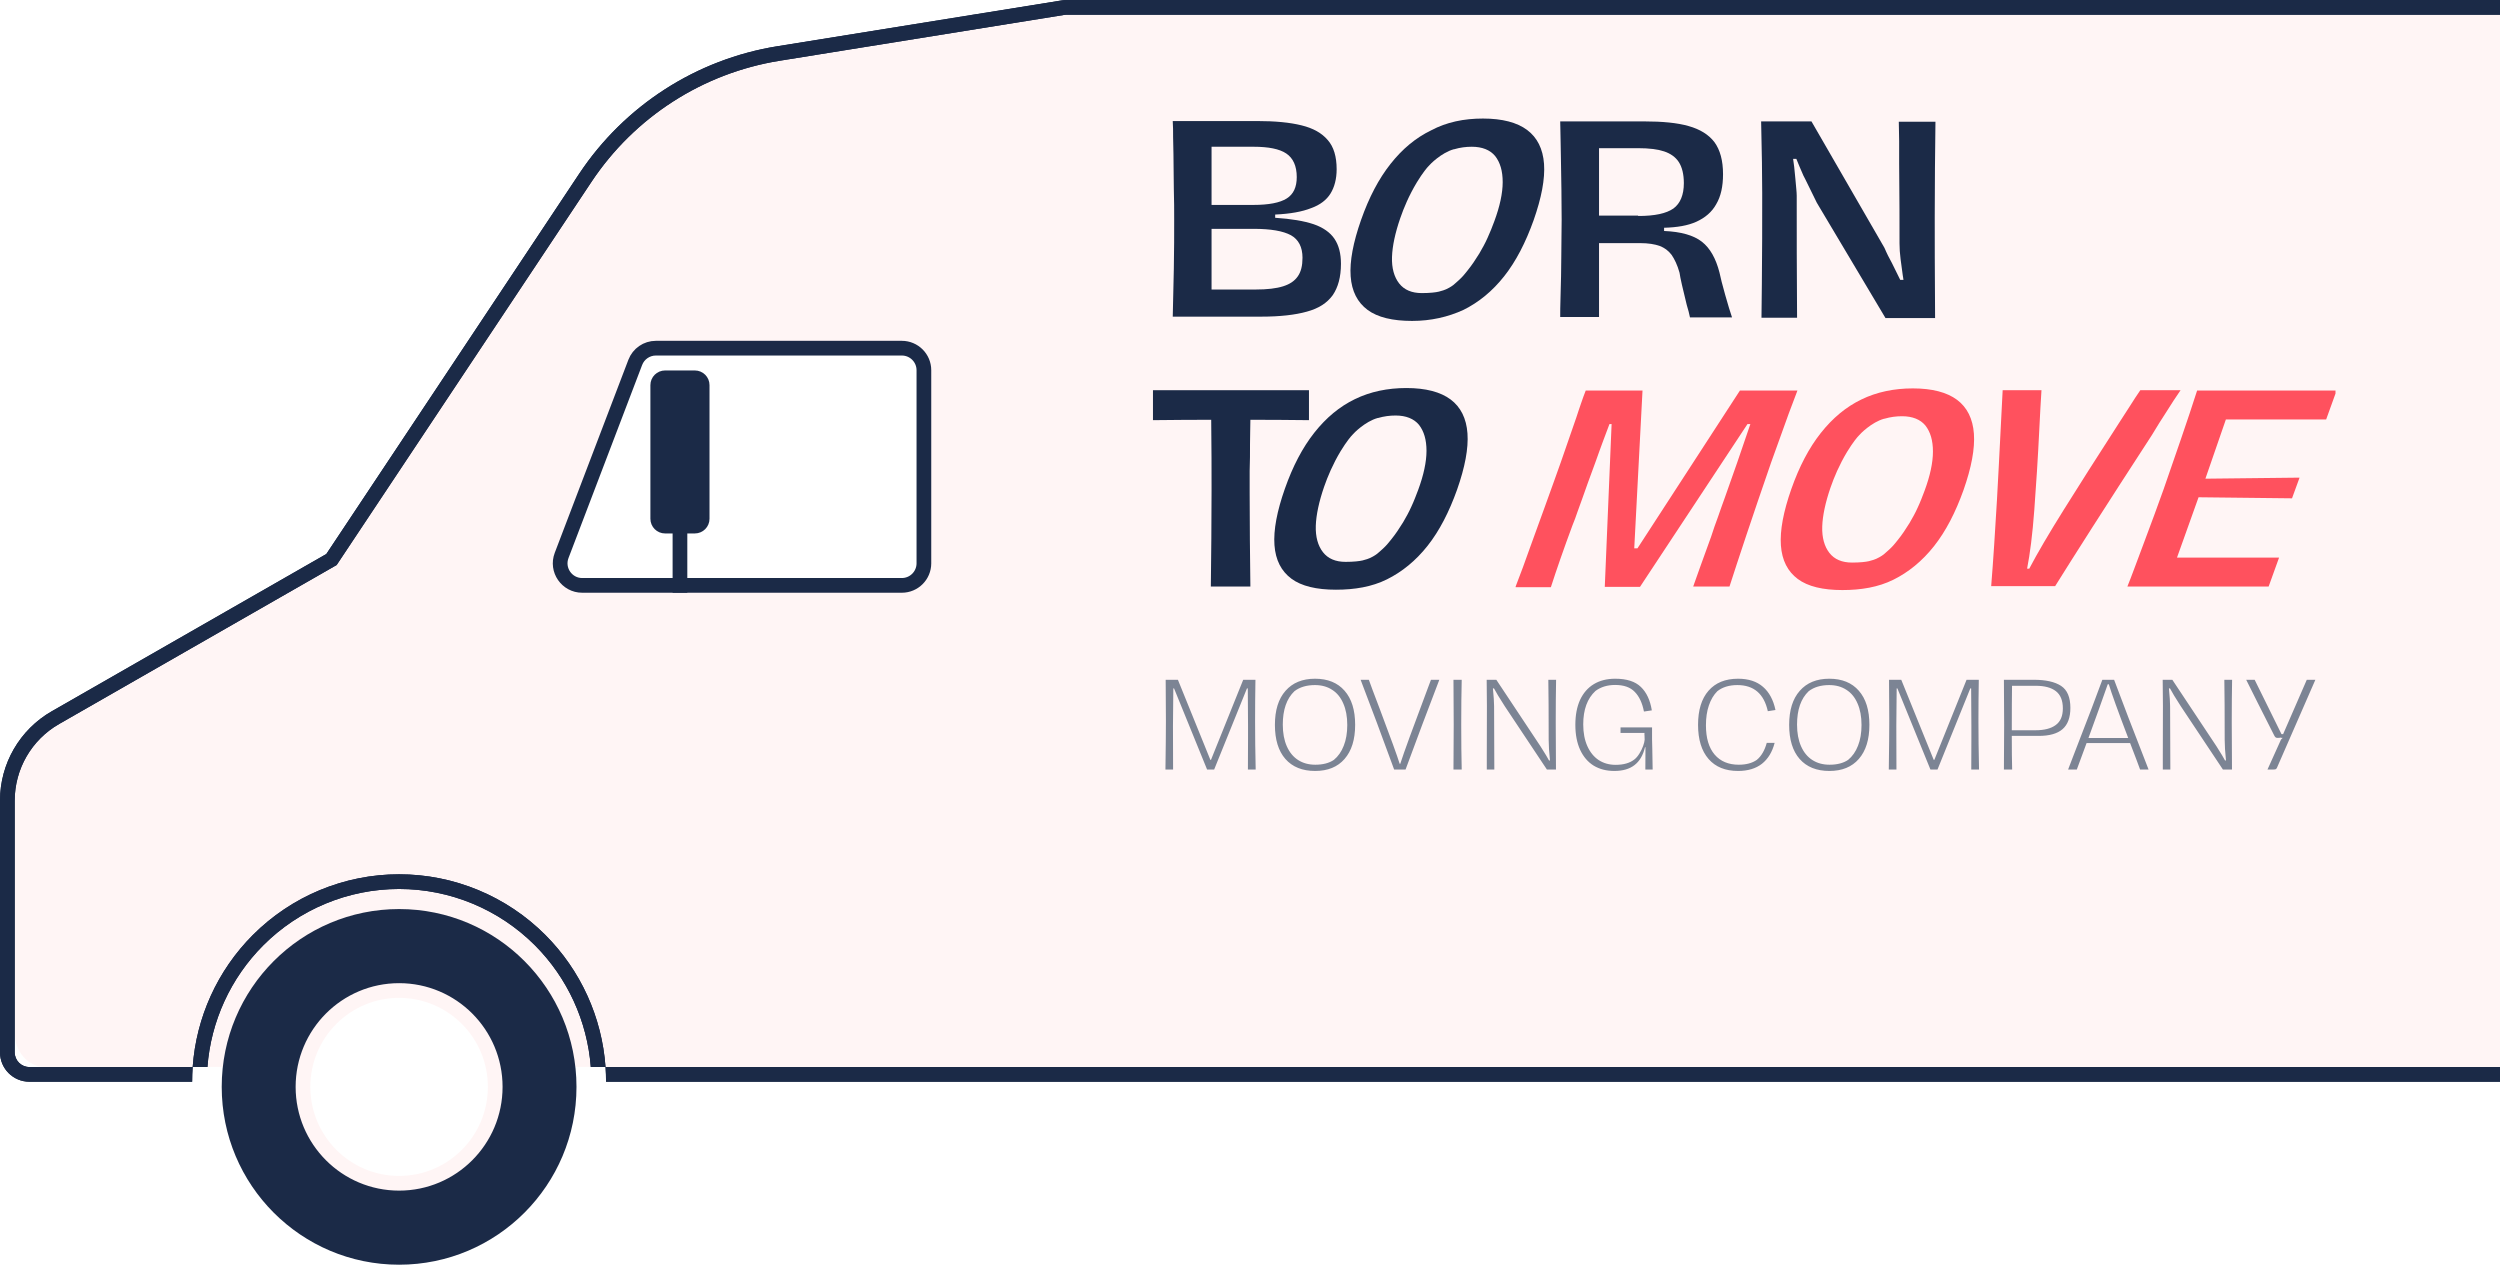 <svg width="170" height="86" viewBox="0 0 170 86" fill="none" xmlns="http://www.w3.org/2000/svg">
<g filter="url(#filter0_b_18_397)">
<path d="M22.616 38.291C22.616 37.019 41.591 8.565 42.719 8.565L49.755 4.031L58.299 3.023L72.874 0.504H193.995C195.123 0.504 193.995 1.031 193.995 2.303V70.248C193.995 71.52 195.123 72.551 193.995 72.551H3.047C1.919 72.551 1.005 71.52 1.005 70.248V50.886L22.616 38.291Z" fill="#FFF5F5"/>
</g>
<path fill-rule="evenodd" clip-rule="evenodd" d="M22.893 38.421L22.688 38.538L4.018 49.233C2.151 50.303 1 52.289 1 54.44V71.558C1 72.111 1.448 72.558 2 72.558H72.371H194V45.19V39.298V1H72.531C72.478 1 72.425 1.004 72.372 1.013L53.017 4.131C47.789 4.973 43.15 7.959 40.218 12.368L23.023 38.224L22.893 38.421ZM3.521 48.366C1.343 49.613 0 51.93 0 54.44V71.558C0 72.663 0.895 73.558 2 73.558H72.371H194H195V72.558V45.19V39.298V1V0H194H72.531C72.425 0 72.318 0.009 72.213 0.025L52.858 3.144C47.355 4.03 42.472 7.173 39.386 11.814L22.191 37.671L3.521 48.366ZM40.173 72.558C39.936 69.447 38.597 66.51 36.382 64.289C33.93 61.832 30.605 60.451 27.139 60.451C23.673 60.451 20.348 61.832 17.897 64.289C15.681 66.51 14.342 69.447 14.105 72.558L27.139 72.558H40.173ZM41.176 72.558C40.937 69.182 39.493 65.992 37.09 63.583C34.451 60.938 30.871 59.451 27.139 59.451C23.407 59.451 19.828 60.938 17.189 63.583C14.786 65.992 13.342 69.182 13.102 72.558C13.079 72.89 13.067 73.224 13.067 73.558H14.067L27.139 73.558H40.211H41.211C41.211 73.224 41.2 72.89 41.176 72.558Z" fill="#1B2A47"/>
<path fill-rule="evenodd" clip-rule="evenodd" d="M22.893 38.421L22.688 38.538L4.018 49.233C2.151 50.303 1 52.289 1 54.44V71.558C1 72.111 1.448 72.558 2 72.558H72.371H194V45.19V39.298V1H72.531C72.478 1 72.425 1.004 72.372 1.013L53.017 4.131C47.789 4.973 43.15 7.959 40.218 12.368L23.023 38.224L22.893 38.421ZM3.521 48.366C1.343 49.613 0 51.93 0 54.44V71.558C0 72.663 0.895 73.558 2 73.558H72.371H194H195V72.558V45.19V39.298V1V0H194H72.531C72.425 0 72.318 0.009 72.213 0.025L52.858 3.144C47.355 4.03 42.472 7.173 39.386 11.814L22.191 37.671L3.521 48.366ZM40.173 72.558C39.936 69.447 38.597 66.51 36.382 64.289C33.93 61.832 30.605 60.451 27.139 60.451C23.673 60.451 20.348 61.832 17.897 64.289C15.681 66.51 14.342 69.447 14.105 72.558L27.139 72.558H40.173ZM41.176 72.558C40.937 69.182 39.493 65.992 37.09 63.583C34.451 60.938 30.871 59.451 27.139 59.451C23.407 59.451 19.828 60.938 17.189 63.583C14.786 65.992 13.342 69.182 13.102 72.558C13.079 72.89 13.067 73.224 13.067 73.558H14.067L27.139 73.558H40.211H41.211C41.211 73.224 41.2 72.89 41.176 72.558Z" fill="#1B2A47"/>
<path d="M43.198 24.641C43.42 24.06 43.977 23.676 44.599 23.676H61.325C62.153 23.676 62.825 24.348 62.825 25.176V38.306C62.825 39.134 62.153 39.806 61.325 39.806H39.592C38.541 39.806 37.816 38.753 38.19 37.771L43.198 24.641Z" fill="white" stroke="#1B2A47"/>
<path d="M44.727 26.191C44.727 25.915 44.951 25.691 45.227 25.691H47.247C47.524 25.691 47.747 25.915 47.747 26.191V35.275C47.747 35.551 47.524 35.775 47.247 35.775H45.227C44.951 35.775 44.727 35.551 44.727 35.275V26.191Z" fill="#1B2A47" stroke="#1B2A47"/>
<path d="M46.237 40.306V35.268" stroke="#1B2A47"/>
<ellipse cx="27.139" cy="73.908" rx="12.062" ry="12.092" fill="#1B2A47"/>
<path d="M33.675 73.908C33.675 77.529 30.748 80.462 27.139 80.462C23.531 80.462 20.603 77.529 20.603 73.908C20.603 70.288 23.531 67.355 27.139 67.355C30.748 67.355 33.675 70.288 33.675 73.908Z" fill="white" stroke="#FFF5F5"/>
<g clip-path="url(#clip0_18_397)">
<path d="M79.746 21.581C79.771 20.634 79.795 19.517 79.82 18.28C79.844 17.042 79.844 15.925 79.844 14.93C79.844 14.299 79.844 13.619 79.82 12.843C79.82 12.09 79.795 11.314 79.795 10.513C79.795 10.1 79.771 9.712 79.771 9.323C79.771 8.935 79.771 8.571 79.746 8.231H85.49C86.712 8.231 87.714 8.328 88.496 8.522C89.303 8.717 89.889 9.056 90.281 9.517C90.696 9.979 90.892 10.658 90.892 11.508C90.892 12.163 90.745 12.721 90.476 13.158C90.207 13.595 89.767 13.935 89.156 14.153C88.545 14.396 87.739 14.542 86.712 14.59V14.809C87.812 14.882 88.668 15.027 89.327 15.246C89.963 15.464 90.452 15.804 90.745 16.241C91.038 16.678 91.185 17.236 91.185 17.94C91.185 18.838 90.989 19.542 90.623 20.076C90.232 20.61 89.67 20.974 88.863 21.192C88.081 21.411 87.054 21.532 85.759 21.532H79.746V21.581ZM85.221 13.935C86.272 13.935 87.03 13.789 87.494 13.498C87.959 13.207 88.179 12.721 88.179 12.042C88.179 11.289 87.934 10.755 87.47 10.44C87.005 10.124 86.248 9.979 85.246 9.979H82.386V13.935H85.221ZM85.392 19.687C86.174 19.687 86.785 19.615 87.25 19.469C87.714 19.323 88.032 19.105 88.252 18.789C88.472 18.474 88.57 18.061 88.57 17.527C88.57 16.799 88.301 16.289 87.788 15.998C87.25 15.707 86.419 15.561 85.246 15.561H82.386V19.687H85.392Z" fill="#1B2A47"/>
<path d="M96.024 21.823C94.704 21.823 93.678 21.581 92.993 21.071C92.309 20.561 91.918 19.809 91.845 18.789C91.771 17.77 92.016 16.483 92.553 14.954C93.091 13.425 93.751 12.163 94.558 11.144C95.364 10.124 96.269 9.372 97.32 8.862C98.371 8.304 99.544 8.061 100.839 8.061C102.159 8.061 103.161 8.328 103.845 8.838C104.53 9.348 104.921 10.124 104.994 11.144C105.068 12.163 104.823 13.45 104.285 14.979C103.748 16.483 103.088 17.77 102.281 18.789C101.475 19.809 100.546 20.561 99.519 21.071C98.468 21.556 97.295 21.823 96.024 21.823ZM96.684 19.93C97.222 19.93 97.637 19.882 97.833 19.833C98.004 19.785 98.248 19.736 98.542 19.566C98.762 19.445 98.908 19.323 99.006 19.226C99.177 19.081 99.275 18.983 99.373 18.886C99.544 18.716 99.666 18.547 99.788 18.401C100.081 18.037 100.326 17.673 100.595 17.236C100.79 16.896 100.986 16.556 101.157 16.168C101.328 15.804 101.475 15.416 101.621 15.027C101.988 14.032 102.183 13.134 102.183 12.382C102.183 11.629 102.012 11.047 101.67 10.61C101.328 10.197 100.79 9.979 100.081 9.979C99.69 9.979 99.299 10.027 98.884 10.149C98.884 10.149 98.884 10.149 98.859 10.149C98.004 10.391 97.246 11.168 97.148 11.289C97.051 11.386 96.757 11.726 96.342 12.406C95.804 13.304 95.462 14.129 95.218 14.833C94.875 15.828 94.68 16.726 94.656 17.479C94.631 18.231 94.802 18.838 95.144 19.275C95.487 19.712 96 19.93 96.684 19.93Z" fill="#1B2A47"/>
<path d="M90.843 40.1C89.523 40.1 88.496 39.857 87.812 39.348C87.128 38.838 86.737 38.085 86.663 37.066C86.59 36.047 86.834 34.76 87.372 33.231C87.91 31.702 88.57 30.44 89.376 29.42C90.183 28.401 91.087 27.648 92.138 27.139C93.189 26.629 94.362 26.386 95.633 26.386C96.953 26.386 97.955 26.653 98.64 27.163C99.324 27.673 99.715 28.45 99.788 29.469C99.862 30.488 99.617 31.775 99.079 33.304C98.542 34.809 97.882 36.095 97.075 37.115C96.269 38.134 95.34 38.886 94.313 39.396C93.287 39.906 92.114 40.1 90.843 40.1ZM91.503 38.207C92.04 38.207 92.456 38.158 92.651 38.11C92.823 38.061 93.067 38.013 93.36 37.843C93.58 37.721 93.727 37.6 93.825 37.503C93.996 37.357 94.094 37.26 94.191 37.163C94.362 36.993 94.484 36.823 94.607 36.678C94.9 36.314 95.144 35.95 95.413 35.513C95.609 35.173 95.804 34.833 95.975 34.445C96.147 34.081 96.293 33.692 96.44 33.304C96.806 32.309 97.002 31.411 97.002 30.658C97.002 29.906 96.831 29.323 96.489 28.886C96.147 28.474 95.609 28.255 94.9 28.255C94.509 28.255 94.118 28.304 93.702 28.425C93.702 28.425 93.702 28.425 93.678 28.425C92.823 28.668 92.065 29.445 91.967 29.566C91.869 29.663 91.576 30.003 91.16 30.683C90.623 31.581 90.281 32.406 90.036 33.11C89.694 34.105 89.499 35.003 89.474 35.755C89.45 36.508 89.621 37.115 89.963 37.551C90.305 37.988 90.818 38.207 91.503 38.207Z" fill="#1B2A47"/>
<path d="M125.281 40.124C123.961 40.124 122.935 39.882 122.25 39.372C121.566 38.862 121.175 38.11 121.101 37.09C121.028 36.071 121.273 34.785 121.81 33.255C122.348 31.726 123.008 30.464 123.814 29.445C124.621 28.425 125.525 27.673 126.576 27.163C127.627 26.654 128.8 26.411 130.071 26.411C131.391 26.411 132.393 26.678 133.078 27.187C133.762 27.697 134.153 28.474 134.226 29.493C134.3 30.513 134.055 31.799 133.518 33.328C132.98 34.833 132.32 36.12 131.513 37.139C130.707 38.158 129.778 38.911 128.752 39.42C127.725 39.93 126.552 40.124 125.281 40.124ZM125.941 38.255C126.479 38.255 126.894 38.207 127.09 38.158C127.261 38.11 127.505 38.061 127.798 37.891C128.018 37.77 128.165 37.649 128.263 37.551C128.434 37.406 128.532 37.309 128.629 37.212C128.8 37.042 128.923 36.872 129.045 36.726C129.338 36.362 129.583 35.998 129.851 35.561C130.047 35.221 130.243 34.882 130.414 34.493C130.585 34.129 130.731 33.741 130.878 33.352C131.245 32.357 131.44 31.459 131.44 30.707C131.44 29.954 131.269 29.372 130.927 28.935C130.585 28.522 130.047 28.304 129.338 28.304C128.947 28.304 128.556 28.352 128.141 28.474C128.141 28.474 128.141 28.474 128.116 28.474C127.261 28.717 126.503 29.493 126.405 29.615C126.307 29.712 126.014 30.052 125.599 30.731C125.061 31.629 124.719 32.454 124.474 33.158C124.132 34.154 123.937 35.051 123.912 35.804C123.888 36.556 124.059 37.163 124.401 37.6C124.743 38.037 125.256 38.255 125.941 38.255Z" fill="#FF515E"/>
<path d="M106.094 21.581C106.094 21.289 106.094 20.804 106.119 20.076C106.143 19.202 106.168 18.328 106.168 17.454C106.168 16.581 106.192 15.731 106.192 14.954C106.192 13.619 106.168 12.236 106.143 10.804C106.143 10.343 106.119 9.906 106.119 9.469C106.119 9.032 106.094 8.619 106.094 8.255H111.814C113.036 8.255 114.062 8.352 114.82 8.571C115.602 8.789 116.189 9.153 116.58 9.663C116.971 10.197 117.166 10.925 117.166 11.848C117.166 12.673 117.02 13.352 116.702 13.886C116.409 14.42 115.944 14.809 115.358 15.076C114.771 15.343 114.038 15.464 113.158 15.488V15.707C114.307 15.755 115.162 15.998 115.724 16.435C116.287 16.872 116.678 17.576 116.922 18.522C116.995 18.862 117.118 19.372 117.313 20.052C117.509 20.731 117.655 21.241 117.777 21.581H114.918C114.869 21.338 114.796 21.047 114.698 20.731C114.429 19.639 114.258 18.911 114.209 18.547C114.062 18.013 113.867 17.624 113.671 17.333C113.451 17.042 113.182 16.848 112.865 16.726C112.523 16.605 112.083 16.532 111.52 16.532H108.734C108.734 17.066 108.734 17.6 108.734 18.183C108.734 18.765 108.734 19.348 108.734 19.954V21.556H106.094V21.581ZM111.398 14.687C112.523 14.687 113.305 14.518 113.793 14.178C114.258 13.838 114.502 13.255 114.502 12.454C114.502 11.848 114.38 11.362 114.16 11.022C113.94 10.683 113.598 10.44 113.158 10.294C112.718 10.149 112.131 10.076 111.398 10.076H108.734V14.663H111.398V14.687Z" fill="#1B2A47"/>
<path d="M119.781 21.581L119.806 19.299C119.83 17.26 119.83 15.221 119.83 13.134C119.83 11.969 119.806 10.343 119.757 8.255H123.179L128.14 16.848C128.214 17.042 128.311 17.212 128.385 17.382C128.482 17.552 128.556 17.721 128.653 17.891C128.971 18.547 129.167 18.935 129.216 19.032H129.436C129.436 18.983 129.411 18.911 129.411 18.862C129.411 18.814 129.387 18.765 129.387 18.716C129.338 18.377 129.289 18.013 129.24 17.624C129.191 17.236 129.167 16.896 129.167 16.556C129.167 15.27 129.167 13.45 129.142 11.095C129.142 10.561 129.142 10.076 129.142 9.59C129.142 9.105 129.118 8.668 129.118 8.28H131.611C131.586 10.343 131.562 12.503 131.562 14.736C131.562 16.144 131.562 18.425 131.586 21.629H128.214L123.545 13.789C122.812 12.284 122.519 11.702 122.665 12.018C122.445 11.508 122.274 11.119 122.152 10.804H121.932C121.981 11.095 122.03 11.532 122.079 12.09C122.128 12.673 122.177 13.061 122.177 13.304C122.177 15.78 122.177 18.547 122.201 21.605H119.781V21.581Z" fill="#1B2A47"/>
<path d="M82.337 39.882C82.362 37.697 82.386 35.513 82.386 33.328C82.386 32.017 82.386 30.416 82.362 28.547C81.433 28.547 80.113 28.547 78.402 28.571V26.532H89.01V28.571C87.372 28.547 86.052 28.547 85.026 28.547C85.026 29.032 85.001 29.566 85.001 30.173C85.001 30.78 85.001 31.386 84.977 32.017V33.547C84.977 35.682 85.001 37.794 85.026 39.882H82.337Z" fill="#1B2A47"/>
<path d="M103.064 39.882C103.406 39.008 103.724 38.134 104.041 37.236C104.359 36.338 104.701 35.44 105.019 34.542C105.532 33.134 105.899 32.09 106.143 31.411L107.194 28.377C107.292 28.061 107.414 27.721 107.512 27.43C107.61 27.115 107.732 26.823 107.83 26.556H111.691L111.129 37.285H111.349L118.315 26.556H122.226L121.639 28.11C120.906 30.148 120.515 31.241 120.441 31.435C119.122 35.246 118.193 38.061 117.606 39.882H115.138C115.382 39.178 115.798 38.037 116.36 36.483C116.506 36.047 116.653 35.585 116.824 35.148C116.971 34.712 117.142 34.251 117.289 33.838C117.826 32.333 118.413 30.658 119.024 28.838H118.828L111.52 39.906H109.125L109.589 28.838H109.443C109.296 29.25 109.125 29.663 108.978 30.076C108.832 30.488 108.661 30.925 108.514 31.362C108.099 32.479 107.805 33.304 107.61 33.862C107.488 34.178 107.39 34.493 107.268 34.809C107.17 35.124 107.048 35.416 106.925 35.731C106.339 37.309 105.85 38.717 105.459 39.93H103.064V39.882Z" fill="#FF515E"/>
<path d="M135.399 39.882C135.546 38.061 135.668 36.12 135.79 34.056C135.839 33.304 135.962 30.804 136.181 26.532H138.821C138.797 26.896 138.772 27.309 138.748 27.746C138.723 28.183 138.699 28.644 138.675 29.153C138.577 31.192 138.455 33.013 138.332 34.687C138.21 36.338 138.039 37.673 137.843 38.668H137.99C138.552 37.6 139.334 36.265 140.337 34.663C141.339 33.061 142.585 31.095 144.076 28.789C144.345 28.377 144.614 27.964 144.858 27.576C145.103 27.187 145.323 26.848 145.543 26.532H148.28C147.962 26.993 147.645 27.479 147.327 27.988C146.985 28.498 146.667 29.032 146.325 29.59C143.074 34.59 140.899 38.013 139.75 39.857H135.399V39.882Z" fill="#FF515E"/>
<path d="M144.663 39.882C144.932 39.226 145.298 38.207 145.811 36.848C146.325 35.488 146.765 34.275 147.131 33.255C147.498 32.212 147.889 31.071 148.305 29.857C148.72 28.644 149.087 27.552 149.404 26.556H158.888L158.179 28.522H151.36L149.967 32.551L156.37 32.479L155.857 33.886L149.502 33.814L148.036 37.916H154.977L154.268 39.882H144.663Z" fill="#FF515E"/>
</g>
<path d="M79.25 52.329C79.271 50.878 79.282 49.78 79.282 49.033L79.274 47.617C79.269 47.302 79.266 46.838 79.266 46.225H80.098L82.306 51.673H82.346L84.538 46.225H85.37C85.354 47.158 85.346 48.094 85.346 49.033C85.346 50.03 85.359 51.129 85.386 52.329H84.858C84.863 51.87 84.866 51.174 84.866 50.241V49.361C84.866 48.78 84.861 47.929 84.85 46.809H84.794L82.562 52.329H82.082L79.834 46.809H79.786L79.778 47.633C79.767 48.401 79.762 48.977 79.762 49.361C79.762 50.7 79.765 51.689 79.77 52.329H79.25ZM89.43 52.425C88.561 52.425 87.886 52.153 87.406 51.609C86.931 51.065 86.694 50.292 86.694 49.289C86.694 48.292 86.934 47.521 87.414 46.977C87.894 46.428 88.564 46.153 89.422 46.153C90.286 46.153 90.956 46.425 91.43 46.969C91.91 47.513 92.15 48.286 92.15 49.289C92.15 50.286 91.91 51.06 91.43 51.609C90.956 52.153 90.289 52.425 89.43 52.425ZM89.438 52.001C89.956 52.001 90.377 51.892 90.702 51.673C90.996 51.433 91.219 51.113 91.374 50.713C91.534 50.313 91.614 49.841 91.614 49.297C91.614 48.726 91.523 48.238 91.342 47.833C91.166 47.422 90.913 47.113 90.582 46.905C90.257 46.692 89.868 46.585 89.414 46.585C88.849 46.585 88.385 46.724 88.022 47.001C87.494 47.502 87.23 48.26 87.23 49.273C87.23 49.844 87.321 50.334 87.502 50.745C87.683 51.156 87.939 51.468 88.27 51.681C88.601 51.894 88.99 52.001 89.438 52.001ZM94.802 52.329C93.986 50.094 93.226 48.06 92.522 46.225H93.082C93.189 46.534 93.434 47.19 93.818 48.193C94.559 50.156 95.013 51.404 95.178 51.937H95.218C95.458 51.19 96.093 49.449 97.122 46.713L97.306 46.225H97.874C97.095 48.252 96.33 50.286 95.578 52.329H94.802ZM98.836 52.329C98.847 50.974 98.852 49.958 98.852 49.281C98.852 48.609 98.847 47.59 98.836 46.225H99.396C99.375 47.126 99.364 48.145 99.364 49.281C99.364 50.417 99.375 51.433 99.396 52.329H98.836ZM101.102 51.329C101.107 50.86 101.11 49.75 101.11 48.001C101.11 47.532 101.104 46.94 101.094 46.225H101.75L104.75 50.745C105.064 51.241 105.259 51.564 105.334 51.713H105.398C105.339 51.148 105.31 50.681 105.31 50.313C105.31 48.505 105.302 47.142 105.286 46.225H105.814C105.798 47.078 105.79 48.041 105.79 49.113C105.79 49.806 105.795 50.878 105.806 52.329H105.19L102.326 48.025C101.958 47.454 101.712 47.049 101.59 46.809H101.518C101.571 47.353 101.598 47.756 101.598 48.017C101.598 49.505 101.603 50.942 101.614 52.329H101.102V51.329ZM109.772 52.425C109.239 52.425 108.772 52.305 108.372 52.065C107.977 51.82 107.671 51.462 107.452 50.993C107.233 50.518 107.124 49.95 107.124 49.289C107.124 48.628 107.231 48.062 107.444 47.593C107.663 47.124 107.975 46.766 108.38 46.521C108.785 46.276 109.271 46.153 109.836 46.153C110.615 46.153 111.196 46.34 111.58 46.713C111.964 47.081 112.212 47.612 112.324 48.305L111.788 48.385C111.676 47.804 111.468 47.358 111.164 47.049C110.865 46.734 110.42 46.577 109.828 46.577C109.3 46.577 108.855 46.713 108.492 46.985C107.937 47.497 107.66 48.254 107.66 49.257C107.66 49.828 107.753 50.321 107.94 50.737C108.127 51.153 108.385 51.47 108.716 51.689C109.047 51.902 109.428 52.009 109.86 52.009C110.404 52.009 110.831 51.886 111.14 51.641C111.257 51.55 111.369 51.42 111.476 51.249C111.583 51.078 111.668 50.905 111.732 50.729C111.796 50.548 111.831 50.404 111.836 50.297C111.836 50.185 111.833 50.1 111.828 50.041C111.828 49.998 111.825 49.956 111.82 49.913C111.82 49.865 111.823 49.841 111.828 49.841H110.196V49.465H112.34C112.335 49.705 112.335 49.977 112.34 50.281C112.351 50.58 112.356 50.796 112.356 50.929C112.372 51.761 112.38 52.228 112.38 52.329H111.884L111.892 50.809H111.86C111.732 51.353 111.495 51.758 111.148 52.025C110.807 52.292 110.348 52.425 109.772 52.425ZM118.188 52.425C117.324 52.425 116.654 52.153 116.18 51.609C115.705 51.06 115.468 50.286 115.468 49.289C115.468 48.286 115.705 47.513 116.18 46.969C116.654 46.425 117.324 46.153 118.188 46.153C118.897 46.153 119.462 46.337 119.884 46.705C120.305 47.068 120.588 47.593 120.732 48.281L120.212 48.361C119.95 47.177 119.26 46.585 118.14 46.585C117.585 46.585 117.132 46.724 116.78 47.001C116.529 47.252 116.337 47.574 116.204 47.969C116.07 48.358 116.004 48.809 116.004 49.321C116.004 50.185 116.201 50.849 116.596 51.313C116.99 51.772 117.537 52.001 118.236 52.001C118.737 52.001 119.145 51.892 119.46 51.673C119.769 51.422 119.996 51.036 120.14 50.513H120.676C120.516 51.132 120.228 51.606 119.812 51.937C119.396 52.262 118.854 52.425 118.188 52.425ZM124.399 52.425C123.53 52.425 122.855 52.153 122.375 51.609C121.9 51.065 121.663 50.292 121.663 49.289C121.663 48.292 121.903 47.521 122.383 46.977C122.863 46.428 123.532 46.153 124.391 46.153C125.255 46.153 125.924 46.425 126.399 46.969C126.879 47.513 127.119 48.286 127.119 49.289C127.119 50.286 126.879 51.06 126.399 51.609C125.924 52.153 125.258 52.425 124.399 52.425ZM124.407 52.001C124.924 52.001 125.346 51.892 125.671 51.673C125.964 51.433 126.188 51.113 126.343 50.713C126.503 50.313 126.583 49.841 126.583 49.297C126.583 48.726 126.492 48.238 126.311 47.833C126.135 47.422 125.882 47.113 125.551 46.905C125.226 46.692 124.836 46.585 124.383 46.585C123.818 46.585 123.354 46.724 122.991 47.001C122.463 47.502 122.199 48.26 122.199 49.273C122.199 49.844 122.29 50.334 122.471 50.745C122.652 51.156 122.908 51.468 123.239 51.681C123.57 51.894 123.959 52.001 124.407 52.001ZM128.438 52.329C128.459 50.878 128.47 49.78 128.47 49.033L128.462 47.617C128.456 47.302 128.454 46.838 128.454 46.225H129.286L131.494 51.673H131.534L133.726 46.225H134.558C134.542 47.158 134.534 48.094 134.534 49.033C134.534 50.03 134.547 51.129 134.574 52.329H134.046C134.051 51.87 134.054 51.174 134.054 50.241V49.361C134.054 48.78 134.048 47.929 134.038 46.809H133.982L131.75 52.329H131.27L129.022 46.809H128.974L128.966 47.633C128.955 48.401 128.95 48.977 128.95 49.361C128.95 50.7 128.952 51.689 128.958 52.329H128.438ZM136.266 52.329C136.276 50.985 136.282 49.969 136.282 49.281C136.282 48.577 136.276 47.558 136.266 46.225H138.298C139.114 46.225 139.732 46.364 140.154 46.641C140.575 46.918 140.786 47.417 140.786 48.137C140.786 48.793 140.607 49.276 140.25 49.585C139.898 49.889 139.359 50.041 138.634 50.041H136.802C136.802 50.996 136.81 51.758 136.826 52.329H136.266ZM138.418 49.657C139.01 49.657 139.466 49.54 139.786 49.305C140.111 49.07 140.274 48.692 140.274 48.169C140.274 47.636 140.116 47.246 139.802 47.001C139.487 46.756 139.028 46.633 138.426 46.633H136.818C136.807 47.369 136.802 48.377 136.802 49.657H138.418ZM145.527 52.329C145.415 52.014 145.189 51.414 144.847 50.529H143.359H141.887C141.605 51.302 141.383 51.902 141.223 52.329H140.631L140.959 51.473C142.005 48.78 142.671 47.03 142.959 46.225H143.759C144.271 47.606 145.053 49.641 146.103 52.329H145.527ZM144.719 50.185C144.021 48.356 143.581 47.137 143.399 46.529H143.327C142.954 47.596 142.517 48.814 142.015 50.185H144.719ZM147.071 51.329C147.076 50.86 147.079 49.75 147.079 48.001C147.079 47.532 147.073 46.94 147.063 46.225H147.719L150.719 50.745C151.033 51.241 151.228 51.564 151.303 51.713H151.367C151.308 51.148 151.279 50.681 151.279 50.313C151.279 48.505 151.271 47.142 151.255 46.225H151.783C151.767 47.078 151.759 48.041 151.759 49.113C151.759 49.806 151.764 50.878 151.775 52.329H151.159L148.295 48.025C147.927 47.454 147.681 47.049 147.559 46.809H147.487C147.54 47.353 147.567 47.756 147.567 48.017C147.567 49.505 147.572 50.942 147.583 52.329H147.071V51.329ZM155.221 50.177H155.109L155.125 50.153C155.045 50.169 154.957 50.177 154.861 50.177C154.807 50.177 154.762 50.161 154.725 50.129C154.693 50.097 154.655 50.036 154.613 49.945C154.405 49.545 154.031 48.806 153.493 47.729L152.741 46.225H153.317L155.141 49.921H155.253L156.861 46.225H157.445L154.829 52.217C154.807 52.265 154.775 52.297 154.733 52.313C154.69 52.324 154.621 52.329 154.525 52.329H154.189L155.109 50.289L155.221 50.177Z" fill="#7C8494"/>
<defs>
<filter id="filter0_b_18_397" x="-91.995" y="-92.496" width="379.491" height="258.047" filterUnits="userSpaceOnUse" color-interpolation-filters="sRGB">
<feFlood flood-opacity="0" result="BackgroundImageFix"/>
<feGaussianBlur in="BackgroundImageFix" stdDeviation="46.5"/>
<feComposite in2="SourceAlpha" operator="in" result="effect1_backgroundBlur_18_397"/>
<feBlend mode="normal" in="SourceGraphic" in2="effect1_backgroundBlur_18_397" result="shape"/>
</filter>
<clipPath id="clip0_18_397">
<rect width="80.412" height="33.252" fill="white" transform="translate(78.402 8.061)"/>
</clipPath>
</defs>
</svg>
